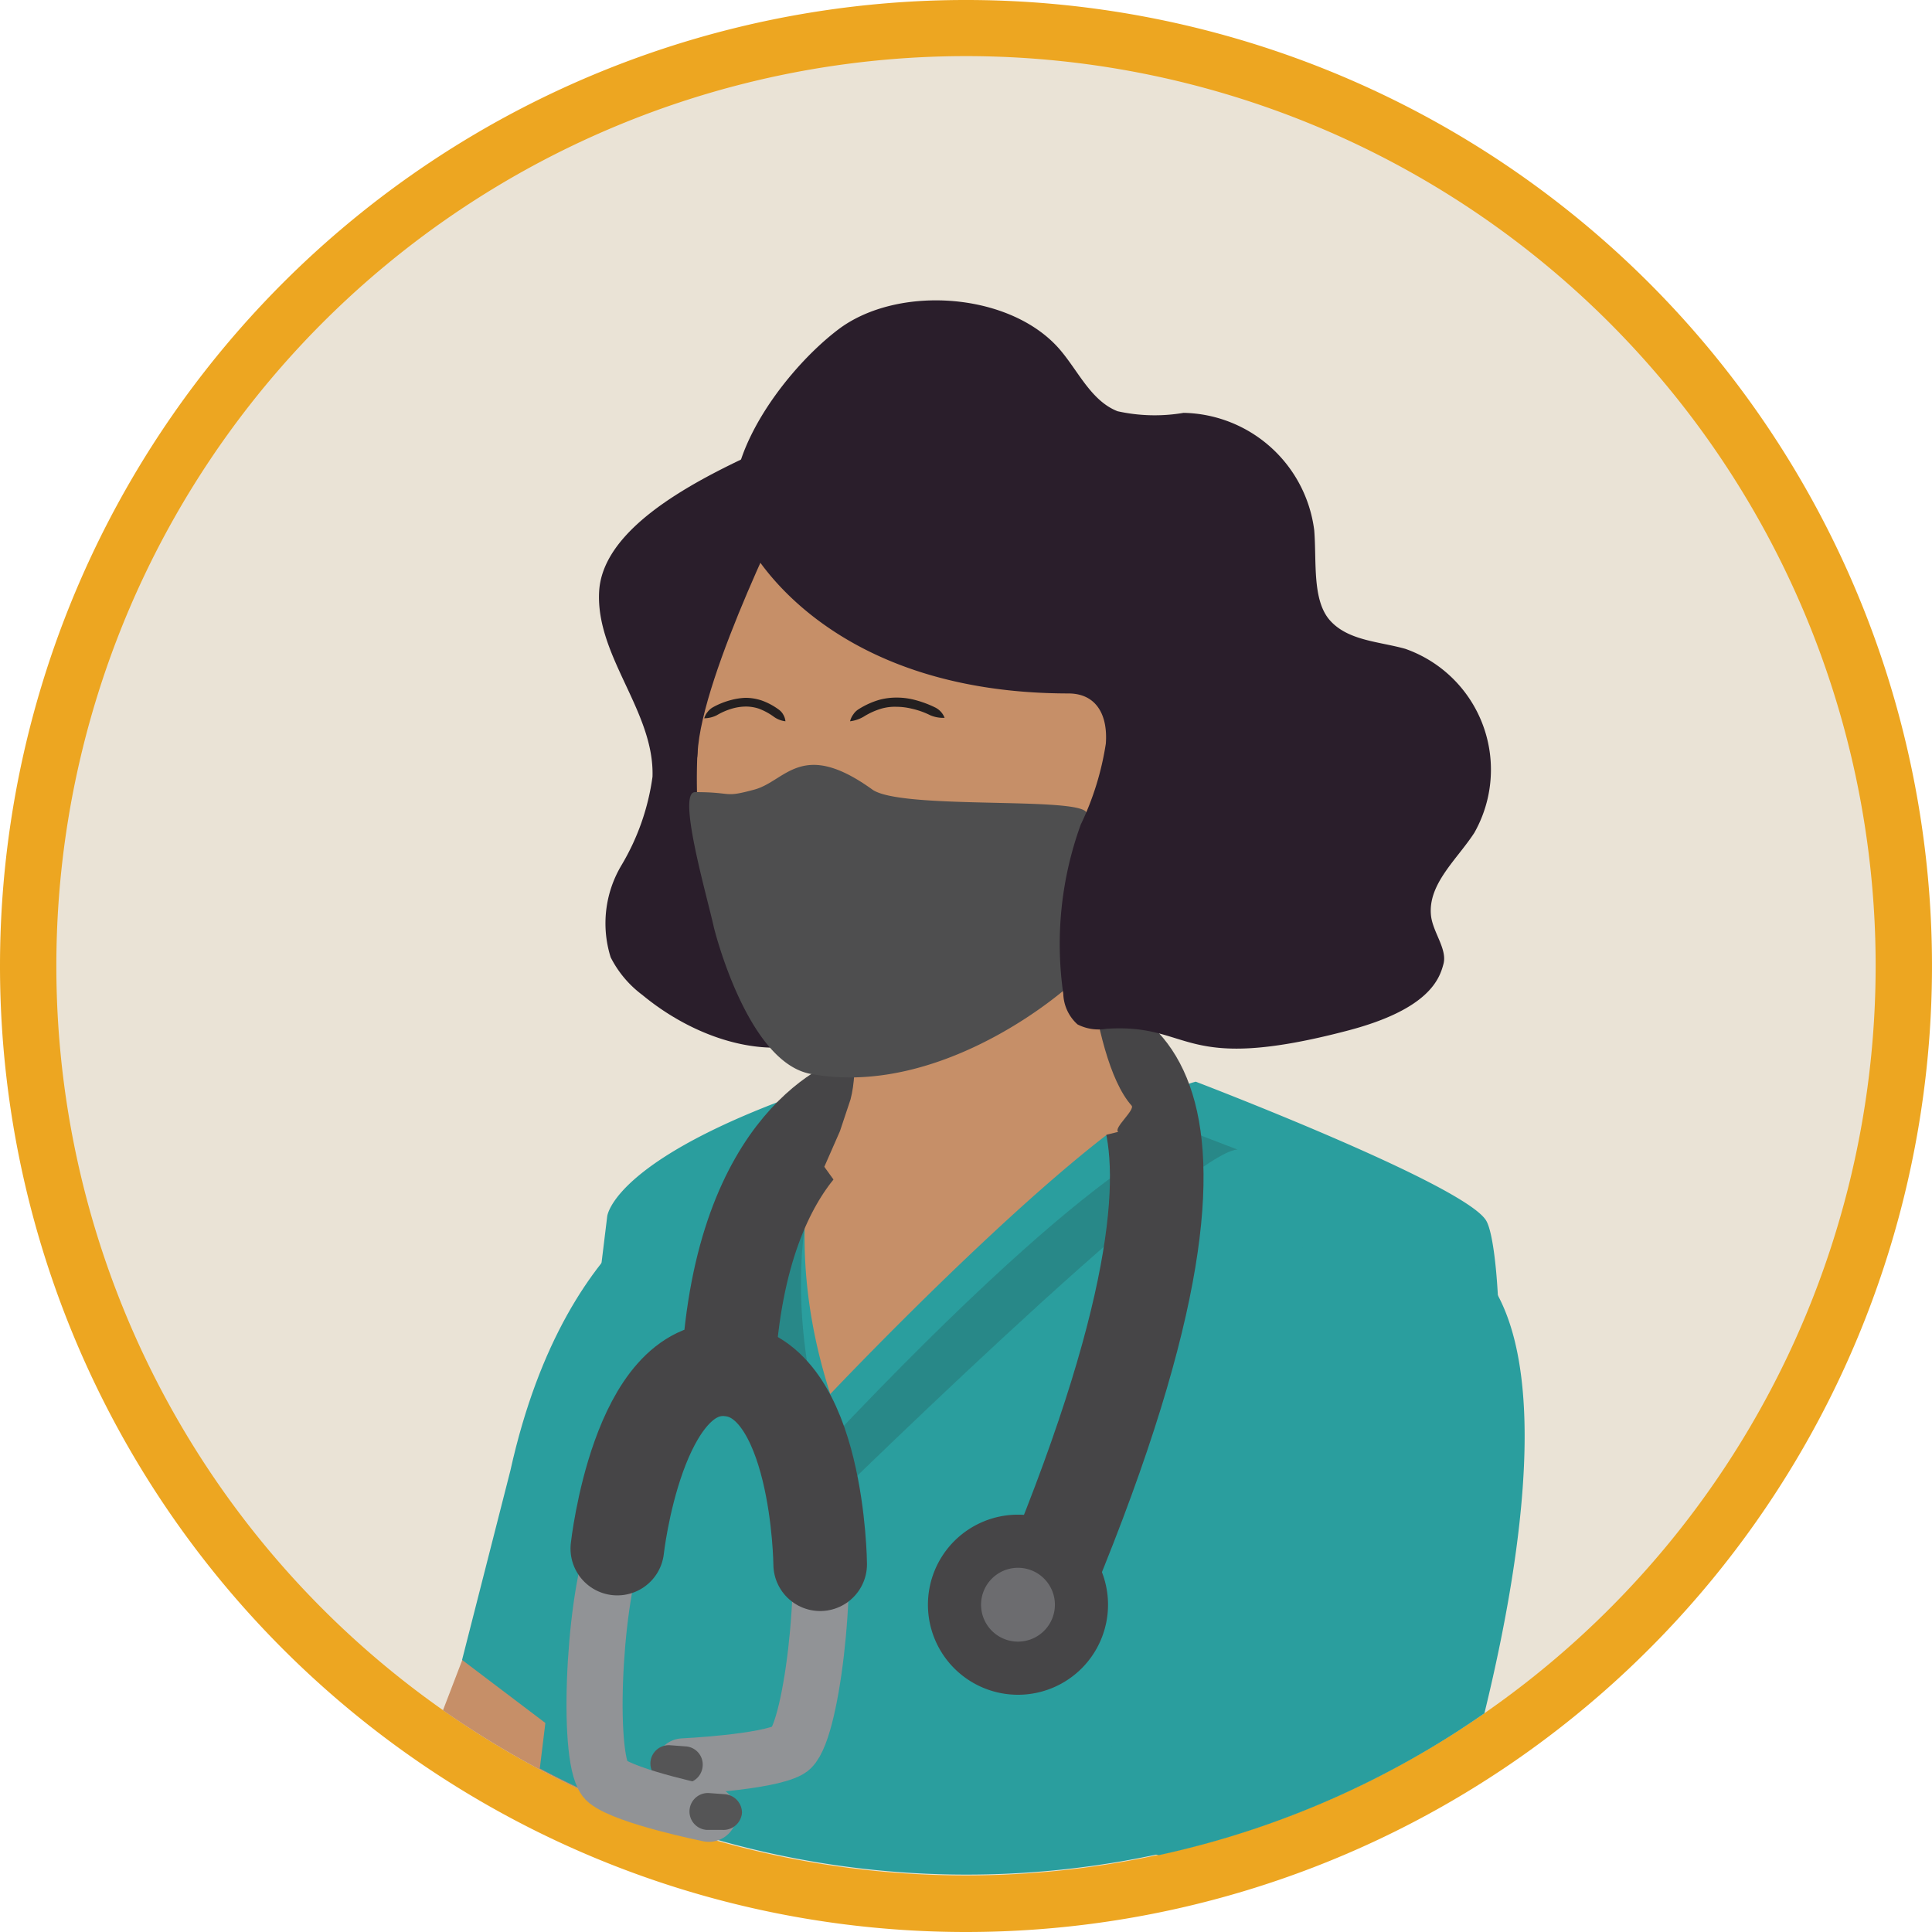 <svg id="Layer_1" data-name="Layer 1" xmlns="http://www.w3.org/2000/svg" viewBox="0 0 84 84"><defs><style>.cls-1{fill:#eda621;}.cls-2{fill:#eae3d6;}.cls-3{fill:#c68f68;}.cls-4{fill:#2a9e9e;}.cls-12,.cls-5{fill:#231f20;}.cls-5{opacity:0.17;isolation:isolate;}.cls-6,.cls-8{fill:none;}.cls-6,.cls-7{stroke:#464547;}.cls-6,.cls-7,.cls-8{stroke-linecap:round;stroke-miterlimit:10;}.cls-6{stroke-width:4.07px;}.cls-7{fill:#6c6c6f;stroke-width:2.31px;}.cls-8{stroke:#919396;stroke-width:2.44px;}.cls-9{fill:#555556;}.cls-10{fill:#2a1e2b;}.cls-11{fill:#4e4e4f;}</style></defs><path class="cls-1" d="M306.38,438.4a42,42,0,1,0-42-42A42,42,0,0,0,306.38,438.4Z" transform="translate(-264.38 -354.4)"/><path class="cls-2" d="M306.38,435.94a39.55,39.55,0,1,0-39.55-39.54A39.54,39.54,0,0,0,306.38,435.94Z" transform="translate(-264.38 -354.4)"/><path class="cls-3" d="M283.64,428.76a41,41,0,0,0,6.44,3.68l1.14-4.95-6.74-.92Z" transform="translate(-264.38 -354.4)"/><path class="cls-3" d="M301.11,402.81c-.1.38-.18.76-.41.85-3,1.16-4.71,1.77-4.71,1.77l6.48,25.84,18.87-25.13s-6.28-2.07-7.81-3.66" transform="translate(-264.38 -354.4)"/><path class="cls-4" d="M295.57,405.53s-6.5,1.54-9,12.81l-2.1,8.23,5.56,4.21Z" transform="translate(-264.38 -354.4)"/><path class="cls-4" d="M316.37,401.43c-4,1-15.89,13.58-15.89,13.58-2.64-8.17.22-13.58.22-13.58-9.7,3.18-9.92,5.86-9.92,5.86l-2.93,24a39.59,39.59,0,0,0,40-1.7c2.33-11.42,1.85-21,1.14-22.13C328,405.87,316.37,401.43,316.37,401.43Z" transform="translate(-264.38 -354.4)"/><path class="cls-5" d="M300.54,403.61l-2.65.94s-1.67,9.06,1.57,16.15c0,0,16.42-16.19,18.72-16.32l-2-.77s-3.29.25-15.88,13.59C300.32,417.21,297.67,409.8,300.54,403.61Z" transform="translate(-264.38 -354.4)"/><path class="cls-4" d="M326.36,408.21s-8.18-2.27-10.59,7.66S312,434.4,312,434.4l2.76.66a39.33,39.33,0,0,0,14.16-6.17C330.92,420.7,332.4,409.62,326.36,408.21Z" transform="translate(-264.38 -354.4)"/><path class="cls-6" d="M310.93,399.63s9-.68-.91,23.3" transform="translate(-264.38 -354.4)"/><path class="cls-7" d="M308.63,426.93a2.76,2.76,0,1,0-2.75-2.76A2.76,2.76,0,0,0,308.63,426.93Z" transform="translate(-264.38 -354.4)"/><path class="cls-6" d="M301.83,402.26s-5.23,1.47-5.79,11.67" transform="translate(-264.38 -354.4)"/><path class="cls-8" d="M294.08,431.2s3.63-.17,4.61-.72,1.73-7.41,1.22-10.05" transform="translate(-264.38 -354.4)"/><path class="cls-9" d="M293.4,431.88l.67.05a.8.8,0,0,0,.86-.74h0a.79.79,0,0,0-.74-.86l-.67-.05a.8.8,0,0,0-.86.74h0A.81.81,0,0,0,293.4,431.88Z" transform="translate(-264.38 -354.4)"/><path class="cls-8" d="M295.2,433.26s-3.56-.72-4.44-1.42-.59-7.59.33-10.12" transform="translate(-264.38 -354.4)"/><path class="cls-9" d="M295.9,432.41l-.68-.05a.8.8,0,0,0-.86.74h0a.8.8,0,0,0,.74.86l.67,0a.81.81,0,0,0,.87-.74h0A.81.81,0,0,0,295.9,432.41Z" transform="translate(-264.38 -354.4)"/><path class="cls-6" d="M291.22,421.73s.89-8.1,4.82-7.79,4,8.47,4,8.47" transform="translate(-264.38 -354.4)"/><path class="cls-3" d="M313,403.61c-.23-.15.74-.95.58-1.14-1.92-2.15-2.21-9.81-2.21-9.81l-10.77,1s1.45,5.92.76,8.54l-.46,1.38-.68,1.55,1,1.39" transform="translate(-264.38 -354.4)"/><path class="cls-10" d="M300.69,399.33c-2.67,1.4-6.05.26-8.38-1.67a4.66,4.66,0,0,1-1.38-1.64,4.93,4.93,0,0,1,.47-4,10.2,10.2,0,0,0,1.35-3.85c.09-2.84-2.48-5.24-2.32-8.06.2-3.48,6.48-5.8,8.41-6.78" transform="translate(-264.38 -354.4)"/><path class="cls-3" d="M313.64,394.79s-7.4,5.8-13,6.22-10-18.81,0-27.61,18.19,4.8,17.38,11A21.69,21.69,0,0,1,313.64,394.79Z" transform="translate(-264.38 -354.4)"/><path class="cls-11" d="M311.62,389.73c-.32-.71-8.05-.11-9.31-1-3.08-2.22-3.76-.37-5.13,0s-.88.11-2.58.11c-.8,0,.52,4.52.82,5.89,0,0,1.43,5.84,4.2,6.36,6,1.12,11.88-4.17,12.09-4.7,0,0-2-1.54-.16-5.43A1.69,1.69,0,0,0,311.62,389.73Z" transform="translate(-264.38 -354.4)"/><path class="cls-10" d="M310.83,384.55c1.23,0,1.72.95,1.63,2.18a12.48,12.48,0,0,1-1.09,3.52,15.22,15.22,0,0,0-.76,7.36,1.86,1.86,0,0,0,.62,1.33,2,2,0,0,0,1.25.19c3.76-.25,3.17,2,10.49.08,3.56-.93,4-2.26,4.17-2.9s-.45-1.36-.54-2.08c-.16-1.38,1.12-2.45,1.88-3.62a5.57,5.57,0,0,0-3-8c-1.14-.32-2.48-.35-3.27-1.23s-.58-2.57-.69-3.93a5.84,5.84,0,0,0-5.68-5.1,7.47,7.47,0,0,1-2.87-.07c-1.1-.43-1.66-1.64-2.4-2.55-2.09-2.62-7.12-3-9.75-1s-5.95,6.71-3.89,9.36C297,378.15,300.17,384.54,310.83,384.55Z" transform="translate(-264.38 -354.4)"/><path class="cls-12" d="M295,385.63a1.26,1.26,0,0,0,.54-.13,2.9,2.9,0,0,1,.7-.3,2.18,2.18,0,0,1,.57-.08,1.77,1.77,0,0,1,.56.09,2.72,2.72,0,0,1,.65.35,1.07,1.07,0,0,0,.51.2.71.71,0,0,0-.09-.28.67.67,0,0,0-.19-.22,2.85,2.85,0,0,0-.77-.41,2.25,2.25,0,0,0-.68-.11,2.84,2.84,0,0,0-.65.1,3.36,3.36,0,0,0-.79.32.83.83,0,0,0-.22.2A.7.7,0,0,0,295,385.63Z" transform="translate(-264.38 -354.4)"/><path class="cls-12" d="M305.45,385.61a.84.84,0,0,0-.43-.46,4.7,4.7,0,0,0-.91-.33,3.08,3.08,0,0,0-.75-.09,2.84,2.84,0,0,0-.76.1,3.5,3.5,0,0,0-.88.4.76.76,0,0,0-.24.23.83.83,0,0,0-.14.3,1.53,1.53,0,0,0,.59-.2,3.15,3.15,0,0,1,.77-.35,2.13,2.13,0,0,1,.66-.08,2.82,2.82,0,0,1,.65.08,3.48,3.48,0,0,1,.82.29A1.45,1.45,0,0,0,305.45,385.61Z" transform="translate(-264.38 -354.4)"/><path class="cls-10" d="M298.93,375.72s-4.06,8-4.22,11.43c-.09,2-1.93-7.79-1.93-7.79S295.35,373,298.93,375.72Z" transform="translate(-264.38 -354.4)"/></svg>
